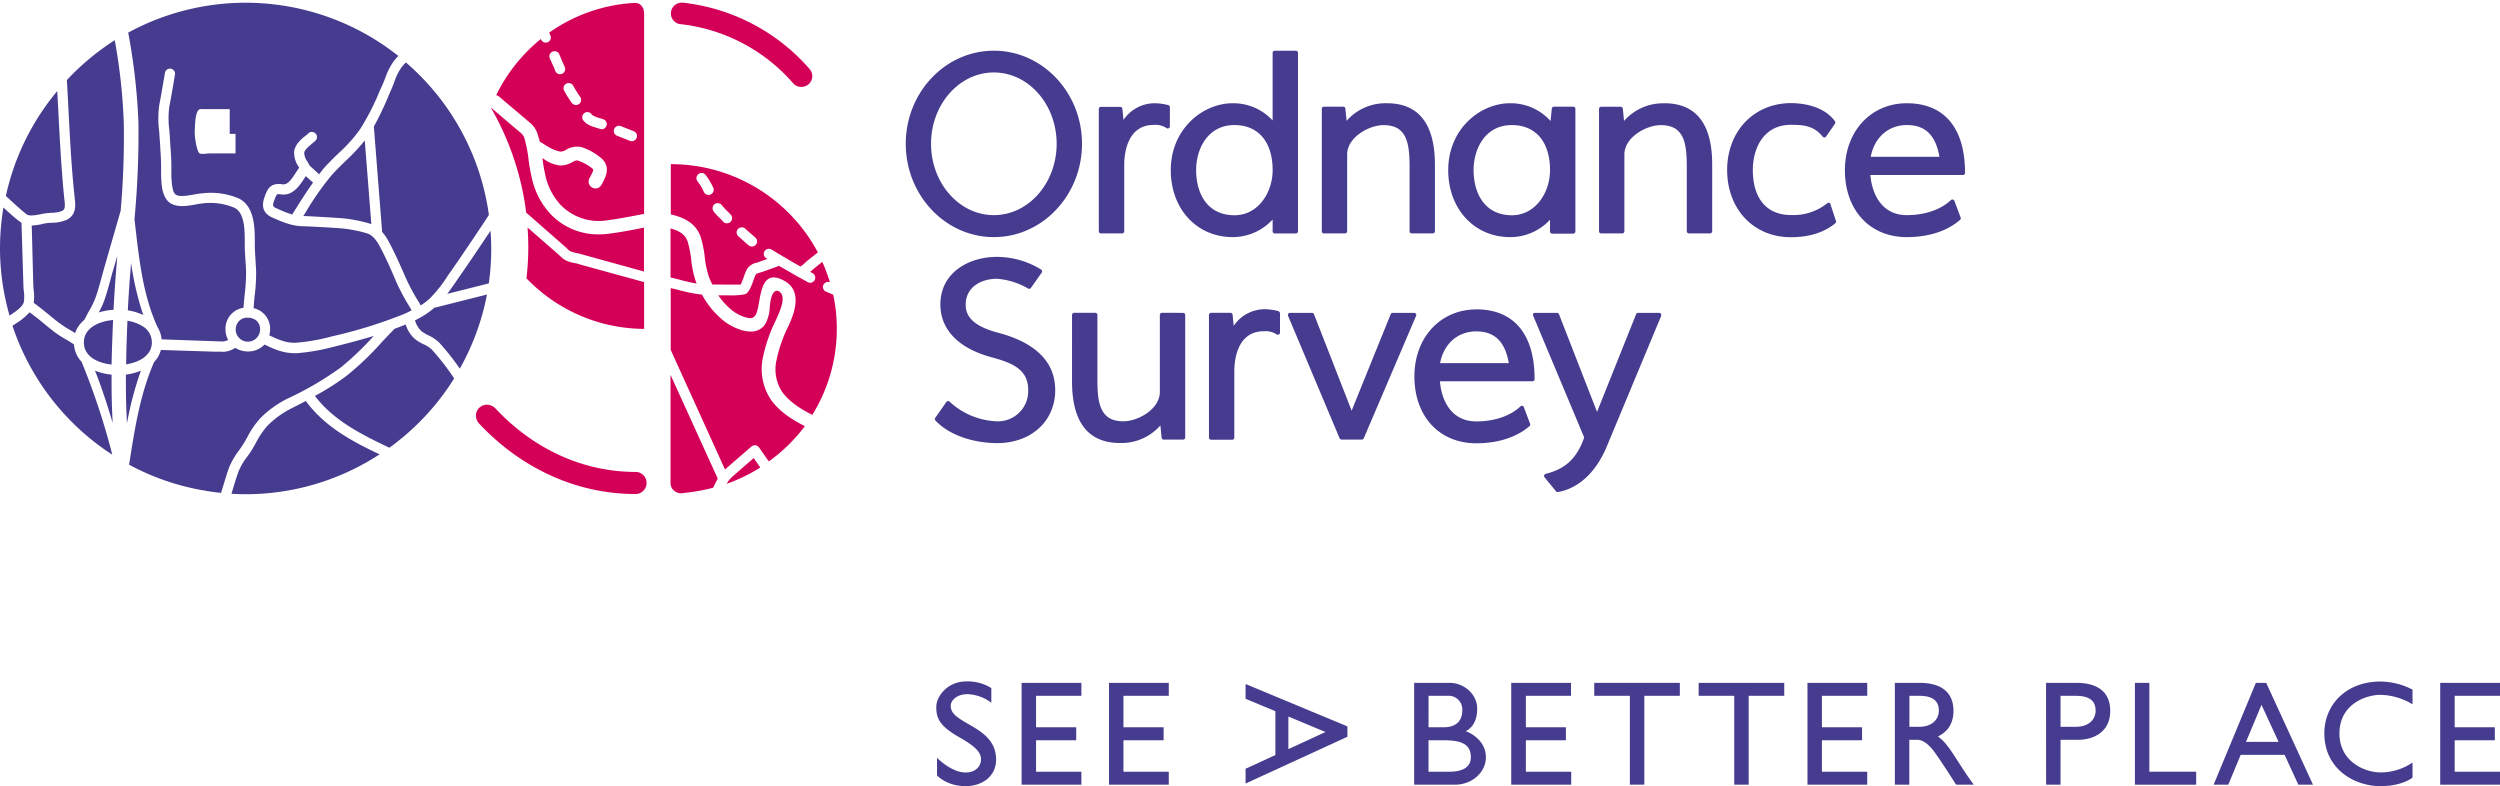 <svg id="Layer_1" data-name="Layer 1" xmlns="http://www.w3.org/2000/svg" viewBox="0 0 1024 322"><defs><style>.cls-1{fill:#453c90;}.cls-2{fill:#d40058;}</style></defs><path class="cls-1" d="M84.3,201c-.39-.05-1-.16-2-.32l-2.19-.42a99.56,99.56,0,0,1-27.25-9.93l.29-1.75c2.15-13.6,4.38-27.63,10-40.33a11.09,11.09,0,0,0,2.75-4.91l21.43.69c1.84,0,3.23,0,4.17.08h0a9.82,9.82,0,0,0,4.87-1.63,9.64,9.64,0,0,0,5.19,1.49,9.3,9.3,0,0,0,6.8-2.85c3.88,1.91,7.61,3.54,12.32,3.54h1a84.36,84.36,0,0,0,15.45-2.74c5-1.21,10.41-2.67,15.93-4.3a118.94,118.94,0,0,1-13.53,12.93,130,130,0,0,1-21.75,12.71,42.7,42.7,0,0,0-11.12,8,36.51,36.51,0,0,0-5.42,7.91c-.36.62-.7,1.26-1.08,1.9-.69,1.17-1.47,2.3-2.31,3.49a30.61,30.61,0,0,0-4.12,7.2c-1.1,3.13-2,6.39-3,9.51l-.19.61c-2.13-.21-4.22-.5-6.28-.84m41-36.8c7.6,10.37,18.76,16.5,30.23,21.85a100.23,100.23,0,0,1-54.86,16.34c-2,0-3.9-.07-5.82-.18.88-3,1.8-6.08,2.84-9a26.35,26.35,0,0,1,3.6-6.18,41.12,41.12,0,0,0,2.51-3.81c.37-.63.73-1.28,1.1-1.94a32.17,32.17,0,0,1,4.75-7,38.12,38.12,0,0,1,10-7.17ZM56.71,50.55a249.64,249.64,0,0,0-4.2-37.19,100.63,100.63,0,0,1,110.65,9.56A23.71,23.71,0,0,0,161.34,25a26.2,26.2,0,0,0-3.51,6.89c-.33.81-.63,1.64-1,2.44l-1.34,3a98.19,98.19,0,0,1-8.07,15.7,61.21,61.21,0,0,1-8.81,9.8c-2.12,2.05-4.29,4.16-6.28,6.45-.52.68-1.05,1.4-1.62,2.1l-3.9-3.56c-.27-.51-.57-1.06-.9-1.63a6.66,6.66,0,0,1-1.31-3.6c.13-1.29,2-2.73,3.37-3.89.4-.34.81-.67,1.15-1a2,2,0,0,0,.71-1.44,2,2,0,0,0-.53-1.51,2.06,2.06,0,0,0-1.43-.71,2,2,0,0,0-1.5.52c-.31.28-.67.58-1,.87-2,1.54-4.38,3.6-4.86,6.44a9.76,9.76,0,0,0,1.8,6.39l.23.44c-.43.59-.85,1.23-1.29,1.9-2,3.15-3.51,5.17-5.52,4.9-5.13-.78-6.22,2.12-7.26,4.9s-1.79,6.72,3.48,8.89l1.46.62a39.41,39.41,0,0,0,5.95,2.13,25.33,25.33,0,0,0,3.45.57l4.73.19c3.24.17,6.48.33,9.72.56a54.69,54.69,0,0,1,13.07,2.22c2.6.82,4.2,3.4,5.43,5.72,2,3.79,3.94,7.94,6.26,13.48a83.82,83.82,0,0,0,5.78,10.93c.27.44.53.9.81,1.36a30.49,30.49,0,0,1-3.34,1.64,194.06,194.06,0,0,1-29.4,9.09,79.79,79.79,0,0,1-14.47,2.57c-4.08.25-7.37-1.26-11.1-3a9.22,9.22,0,0,0,.33-2.45,8.58,8.58,0,0,0-6.76-8.68c.12-1.72.26-3.51.44-5.15a72.22,72.22,0,0,0,.6-9.64c-.05-1.75-.17-3.5-.28-5.24-.11-2-.26-4-.26-6v-1c0-6-.09-14.91-6.75-18a29.17,29.17,0,0,0-14.45-2.06,30.18,30.18,0,0,0-3.78.54c-2.59.45-5.61,1-7.22.13-1.08-.56-1.46-2.29-1.71-4.09a43.33,43.33,0,0,1-.27-6V68.31c0-2.82-.19-5.65-.39-8.37l-.2-3.28c-.06-1-.15-2.15-.23-3.26a36.62,36.62,0,0,1,0-9.81c.9-4.62,1.66-9.2,2.29-13.08a2.07,2.07,0,1,0-4.09-.68c-.67,3.84-1.4,8.38-2.29,12.94a39.16,39.16,0,0,0-.09,10.92c.08,1.16.15,2.24.22,3.26s.21,2.15.21,3.28c.18,2.71.37,5.47.37,8.17v1.37a49.07,49.07,0,0,0,.31,6.53c.26,1.8,1,5.71,4,7.2s6.58.83,9.81.26a30.19,30.19,0,0,1,3.24-.49,25.22,25.22,0,0,1,12.53,1.78c4.37,1.93,4.37,9.23,4.37,14.14v1c0,2.09.15,4.17.28,6.26.11,1.7.26,3.46.26,5.09a72.62,72.62,0,0,1-.57,9.09c-.18,1.77-.36,3.6-.47,5.43a8.67,8.67,0,0,0-7.39,8.84,9.09,9.09,0,0,0,1.09,4.33,5.24,5.24,0,0,1-3.08.62L66.19,139a11.19,11.19,0,0,0-1.61-4.91c-6-13-7.58-27.68-9.21-41.87l-.29-2.38a379.59,379.59,0,0,0,1.63-39.32m23.09,2h0a23,23,0,0,0,.26,5c.12,1,.83,4.86,1.73,5.31s3.23,0,4.15,0H96.48v-8H94.09V44.7H83.47c-1.2,0-1.67-.24-2.29.54C80,46.79,79.9,50.71,79.8,52.58m-33.48,78.5c-.26,5.92-.48,12-.62,18.24-5.81-.64-11.34-3.35-11.34-9.09s5.88-8.64,12-9.15m5.84.3a16.72,16.72,0,0,1,6,2.12,7.69,7.69,0,0,1,4,6.73c0,5.28-5,8.16-10.54,9,.09-6.07.29-12,.54-17.82m126.26-5.48,21-5.29A100.46,100.46,0,0,1,188.34,151a100.06,100.06,0,0,0-8.51-10.74,16.23,16.23,0,0,0-4.56-3,17.81,17.81,0,0,1-2.67-1.63,9.78,9.78,0,0,1-2.62-4.42,36.32,36.32,0,0,0,8.1-5.29,1,1,0,0,0,.34,0m5-13a54,54,0,0,1-7.51,9.47,29.41,29.41,0,0,1-3.57,2.71c-.29-.47-.57-1-.84-1.43a83.11,83.11,0,0,1-5.59-10.5c-2.43-5.66-4.41-9.92-6.48-13.82A20.7,20.7,0,0,0,156.52,95l-3.39-43.15A129.48,129.48,0,0,0,159.25,39l1.3-3c.37-.83.72-1.71,1-2.58a23.51,23.51,0,0,1,2.91-5.85,25.68,25.68,0,0,1,1.79-2,100.46,100.46,0,0,1,34,62.44L199,90c-4.55,6.82-9.26,13.86-14,20.69-.58.76-1.1,1.53-1.63,2.29M137.56,89.22c-3.29-.23-6.59-.4-9.88-.59l-3.44-.16.83-1.31a118.42,118.42,0,0,1,10.5-15.08c1.86-2.17,4-4.21,6-6.17a79.67,79.67,0,0,0,7.84-8.38l2.69,34.32-.43-.2a58,58,0,0,0-14.13-2.43m49.24,26.1,1.55-2.24c4.28-6.13,8.47-12.41,12.59-18.56.16,2.33.29,4.79.29,7.23a101.15,101.15,0,0,1-1,14.33l-17,4.28c1.26-1.64,2.43-3.41,3.58-5M128.22,74.8c-2.39,3.32-4.58,6.77-6.72,10.16l-1.81,2.9A40.13,40.13,0,0,1,115,86.11l-1.43-.65c-1.81-.76-2.14-1-1.18-3.55s1-2.55,2.76-2.29c4.75.69,7.59-3.59,9.61-6.73l.51-.77ZM52.36,127.12c.31-6.45.81-13,1.33-19.44a118.37,118.37,0,0,0,5,21.36,22.61,22.61,0,0,0-6.33-1.92M33.53,148.47A288.14,288.14,0,0,1,46,186.25,100.82,100.82,0,0,1,5.13,133.5l.1-.13,1.25-.85a25,25,0,0,0,5.64-4.61c2,1.49,4,3,5.85,4.61,1.4,1.14,2.8,2.29,4.23,3.4a42.71,42.71,0,0,0,4.64,3c1.23.72,2.37,1.41,3.46,2.18a11.5,11.5,0,0,0,3.23,7.22ZM4,81.73c-.55-.52-1.12-1-1.61-1.44a100.54,100.54,0,0,1,21.06-43l.38,7.12c.62,12,1.25,24.35,2.45,36.49l.12.93c.32,2.92.23,3.93-.94,4.56a11.61,11.61,0,0,1-4.28.76c-.6,0-1.19.13-1.73.13a28.11,28.11,0,0,0-2.84.48c-2.15.38-4.6.88-5.75,0-2.35-1.85-4.63-4-6.86-6M1.4,85c2.23,2.06,4.52,4.17,7,6l.4.28.78,25.46a25.17,25.17,0,0,0,.19,2.53,16.28,16.28,0,0,1,0,4.41c-.42,1.94-3.35,3.91-5.49,5.35l-.37.24A100.13,100.13,0,0,1,0,101.75,102.06,102.06,0,0,1,1.4,85m184.34,69.57.28.45a101.19,101.19,0,0,1-26.52,28.37c-11.56-5.45-23.06-11.31-30.51-21.24a98.79,98.79,0,0,0,13.09-8.32,121,121,0,0,0,14.27-13.64c1.75-1.87,3.5-3.72,5.29-5.53,1.52-.56,3-1.12,4.53-1.75a13.08,13.08,0,0,0,3.94,6.08,20,20,0,0,0,3.24,1.95,12.31,12.31,0,0,1,3.48,2.19,102.84,102.84,0,0,1,8.91,11.44M96.57,134.94A4.78,4.78,0,0,1,98,131.41a4.61,4.61,0,0,1,3.56-1.27,5.35,5.35,0,0,1,3.49,1.2,4.57,4.57,0,0,1,1.48,3.6,5,5,0,1,1-10,0m-45,18.5a23.62,23.62,0,0,0,6.18-1.59A136.25,136.25,0,0,0,52,173.46c-.11-2.67-.24-5.34-.32-8-.12-4.06-.12-8.06-.12-12.06m-6.2-39.22c.37-1.39.74-2.78,1.15-4.09l1.54-5.36c-.6,7.34-1.18,14.76-1.54,22.15A25.17,25.17,0,0,0,40.43,128a32.05,32.05,0,0,0,2.27-4.9c1-2.93,1.87-6,2.66-8.92m.47,51.46c.08,2.52.2,5,.31,7.55-2.13-7.18-4.45-14.37-7.23-21.38a23.08,23.08,0,0,0,6.79,1.63c0,4,0,8.1.13,12.2M28,44.08c-.19-3.75-.4-7.51-.61-11.29A101.33,101.33,0,0,1,47,16.47a231.6,231.6,0,0,1,3.71,34.15,346.5,346.5,0,0,1-1.29,35.7L42.9,109c-.41,1.39-.78,2.81-1.17,4.21-.78,2.88-1.59,5.85-2.58,8.66a37.17,37.17,0,0,1-3,6.07c-.52,1-1.08,2.06-1.62,3.1a11.7,11.7,0,0,0-3.76,5.36l-1.93-1.14a39.88,39.88,0,0,1-4.19-2.7c-1.4-1-2.79-2.14-4.17-3.27-2.15-1.75-4.38-3.61-6.67-5.24a20.18,20.18,0,0,0,0-5.15,22.27,22.27,0,0,1-.18-2.23L13,92.37a24.52,24.52,0,0,0,4.34-.61,12.09,12.09,0,0,1,2.41-.42l1.63-.11a14.76,14.76,0,0,0,6-1.23c4-2,3.54-6.09,3.23-8.78l-.09-.86C29.24,68.35,28.61,56,28,44.08"/><path class="cls-2" d="M260.31,193.29h0a4.53,4.53,0,1,1,0,9.06c-23.82,0-46.54-10.22-64-28.78a4.78,4.78,0,0,1-1-5.12,4.54,4.54,0,0,1,4.14-2.69,4.94,4.94,0,0,1,3.59,1.64c15.68,16.72,36,25.9,57.29,25.9M278.64,9.91v0a4.43,4.43,0,0,1,.49-8.82h.55a80.45,80.45,0,0,1,51.94,27.19,4.42,4.42,0,0,1,0,5.81,4.6,4.6,0,0,1-3.37,1.52,4.45,4.45,0,0,1-3.41-1.54,71.6,71.6,0,0,0-46.2-24.19m.41,104.85c-1.47-.38-2.95-.75-4.4-1.07V93.58c3.91,1,6.09,2.65,7,5.35a39.48,39.48,0,0,1,1.47,7.39,41.08,41.08,0,0,0,1.87,8.91c.11.32.25.62.37.93-2.09-.35-4.22-.88-6.32-1.4M287,97.06c-2.09-6-7.47-8.18-12.24-9.22V67.24A68.14,68.14,0,0,1,335,103.39l-3.9,3.08c-.41.32-.84.71-1.28,1.11A15.21,15.21,0,0,1,328,109.1h-.2c-.8-.33-10.31-5.94-11.73-6.87a2.1,2.1,0,0,0-2.32,3.5l.64.31-3.5,1.24-1,.33a6,6,0,0,0-4.43,3.66,17.8,17.8,0,0,0-.69,1.84,28.23,28.23,0,0,1-1.38,3.43c-1.8.09-7.63,0-11.62,0a32.77,32.77,0,0,1-1.44-3.27,38.69,38.69,0,0,1-1.64-7.76A44.43,44.43,0,0,0,287,97.06m5.19,102.58a.83.83,0,0,0-.17.15,70.13,70.13,0,0,1-10,1.9c-2.45.26-3.67.82-5.5-.41a4,4,0,0,1-1.87-3.27V153.54L294,196.06c-.67,1.18-1.26,2.39-1.81,3.58m23.22-36.47c3.59,5.43,9.37,8.91,14.26,11.37A67.57,67.57,0,0,1,314.9,189l-4-5.74a2.14,2.14,0,0,0-1.47-.87,2.11,2.11,0,0,0-1.63.5L297.29,192l-.32.32-22.25-49V118c1.11.26,2.24.52,3.37.82a64.6,64.6,0,0,0,9.46,1.87,35.09,35.09,0,0,0,9.5,11.2c2.35,1.7,7.79,4.67,12.17,3.74a6.53,6.53,0,0,0,4.45-3.27,16.48,16.48,0,0,0,1.63-6.54c.54-6.74,2.57-7.28,3.89-6.4,2.61,1.74,1.1,6.16-.91,10.65l-.41.93a62.8,62.8,0,0,0-5.45,15.8,22.53,22.53,0,0,0,3,16.36m23.05-43.69c.93.47,1.88.82,2.82,1.25a66.91,66.91,0,0,1-8.55,49.18h-.1c-4.35-2.23-9.54-5.29-12.54-9.81A16.89,16.89,0,0,1,318,147.77a57.33,57.33,0,0,1,5-14.35l.41-.93c1.75-3.9,5.34-13.09-1.82-17.28-12.33-7.21-9.2,12.48-12.82,14.57-.24.12-.3.38-.71.48-1.83.36-5.51-1.12-7.69-2.76a27.74,27.74,0,0,1-6.16-6.54h3.91a29,29,0,0,0,7.2-.48c1.52-.86,2.36-3,3.37-5.87a15.41,15.41,0,0,1,.56-1.49c.41-.93.47-1,1.88-1.41l1.13-.35,5.39-1.92.72-.29c.21-.1.6-.3.5-.3.39.09,7.08,4,7.08,4l4.91,2.71a2.12,2.12,0,0,0,1,.27,2.1,2.1,0,0,0,1-3.93l-1-.53c.24-.22.32-.3.7-.63s.73-.67,1.09-.94l3.16-2.54a71.16,71.16,0,0,1,3.12,8.36,2.08,2.08,0,1,0-1.53,3.87m-27,72a67.16,67.16,0,0,1-13.75,6.67A11.79,11.79,0,0,1,300,195.2l8.71-7.58ZM231.4,101,215.53,87.09A114.27,114.27,0,0,0,201,44L213.38,54.5A4.73,4.73,0,0,1,215,57.37a50.87,50.87,0,0,1,1.48,7.84,67.43,67.43,0,0,0,1.2,6.91,31.42,31.42,0,0,0,7.82,15.55A26.86,26.86,0,0,0,245.23,96a31.33,31.33,0,0,0,3.88-.24c4.95-.62,9.88-1.53,14.66-2.54v18L238,104.09c-.45-.15-1-.27-1.63-.41a13.35,13.35,0,0,1-2.78-.78,6.74,6.74,0,0,1-1.38-1.17Zm5.56,7.16,26.87,7.39v19.16A67.18,67.18,0,0,1,215.64,114a113.29,113.29,0,0,0,.75-12.75c0-2.71-.11-5.39-.3-8.06l12.55,10.94c.21.18.42.39.65.61a10.16,10.16,0,0,0,2.42,1.9,15.21,15.21,0,0,0,3.79,1.14c.52.11,1,.21,1.46.34M259.72,1.2C264.16,1,263.83,6,263.83,6V87.59c-5,1-10.2,2-15.33,2.68a21.75,21.75,0,0,1-18.88-6.36,25.78,25.78,0,0,1-6.42-13c-.47-2-.75-4-1-6.15l.32.19a13.74,13.74,0,0,0,7,2.84,9.32,9.32,0,0,0,4.8-1.34c1.23-.69,1.8-.84,2.34-.69a19.07,19.07,0,0,1,5.63,3c.92.68,1,.77-.49,3.58l-.39.74a2.81,2.81,0,0,0,1.18,3.78,2.94,2.94,0,0,0,1.3.32,2.77,2.77,0,0,0,2.48-1.5l.37-.69c1.33-2.53,3.82-7-1.09-10.71a24.23,24.23,0,0,0-7.39-4,8.44,8.44,0,0,0-6.35,1.06,4.26,4.26,0,0,1-2.25.75c-3.51-.34-8.06-4-8.55-4-.2-.85-.4-1.44-.66-2.29a10.1,10.1,0,0,0-3.38-5.53L204.4,39.54a2.67,2.67,0,0,0-1.16-.56,67.6,67.6,0,0,1,18.29-23l.12.24a2.08,2.08,0,0,0,1.91,1.23,2,2,0,0,0,.87-.18,2.1,2.1,0,0,0,1-2.78l-.5-1.11A66.72,66.72,0,0,1,259.72,1.2m42.56,92.59a2.09,2.09,0,0,0,.17,3c1.39,1.26,2.81,2.52,4.26,3.75a2.11,2.11,0,0,0,2.71-3.23c-1.4-1.18-2.8-2.41-4.16-3.64a2.11,2.11,0,0,0-3,.16m-6.54-9.7v0a2.1,2.1,0,0,0-3.49,2.34,13.3,13.3,0,0,0,1.36,1.64l1.64,1.63,1,1.08a2,2,0,0,0,1.53.65,2.18,2.18,0,0,0,1.45-.56,2.15,2.15,0,0,0,.09-3l-1-1.06c-.58-.51-1.1-1.07-1.64-1.63a11.16,11.16,0,0,1-.93-1.13m-9.67-12.72,0,0a2.07,2.07,0,0,0-.35,2.91,21.35,21.35,0,0,1,2.62,4.38,2.09,2.09,0,0,0,1.88,1.18,2.07,2.07,0,0,0,.92-.21,2.08,2.08,0,0,0,1-2.8,27,27,0,0,0-3.15-5.2,2.08,2.08,0,0,0-1.41-.77,2.06,2.06,0,0,0-1.53.48m-56.6-41a2.11,2.11,0,0,0,.75-.08,2.08,2.08,0,0,0,1.14-1.15,2,2,0,0,0,0-1.61c-.34-.82-.7-1.66-1.07-2.45l-1.2-2.87A2.1,2.1,0,0,0,225.24,24l1.25,2.77c.36.73.7,1.56,1,2.37a2.08,2.08,0,0,0,1.93,1.27m7.71,12.22a2.11,2.11,0,0,0,.53-2.93c-.79-1.13-1.61-2.35-2.3-3.58-.2-.32-.39-.67-.57-1a2.1,2.1,0,1,0-3.71,2c.19.4.4.77.61,1.14.79,1.38,1.68,2.69,2.51,3.9A2.13,2.13,0,0,0,236,43a2.21,2.21,0,0,0,1.19-.38m11.25,8.86A2.1,2.1,0,0,0,247,48.82l-2.09-.65a8.13,8.13,0,0,1-2.25-1,2.39,2.39,0,0,1-.44-.46,2.1,2.1,0,0,0-3.29,2.62,7.44,7.44,0,0,0,1.19,1.19,11.84,11.84,0,0,0,3.62,1.63l.68.22.51.16.87.28a2.22,2.22,0,0,0,1.44,0,2.14,2.14,0,0,0,1.18-1.33m12.34,5a2.1,2.1,0,0,0-1.18-2.73l-5.29-2.09a2.07,2.07,0,0,0-2.07.31,2.11,2.11,0,0,0-.78,2,2.14,2.14,0,0,0,1.31,1.64L258,57.69a2.4,2.4,0,0,0,.79.15,2.12,2.12,0,0,0,1.95-1.33"/><path class="cls-1" d="M521.27,89.91a22.22,22.22,0,0,1-16.39,7.21c-14.68,0-25.33-11.55-25.33-27.42,0-16.94,13.16-27.41,25.33-27.41a21.88,21.88,0,0,1,16.39,7.05V21.64a.87.87,0,0,1,.88-.87h8.63a.88.88,0,0,1,.88.87V94.75a.89.89,0,0,1-.88.87h-8.63a.88.88,0,0,1-.88-.87ZM489.94,69.7c0,8.88,4.06,18.42,15.67,18.47,9.81,0,15.66-9.4,15.66-18.47,0-11.57-5.85-18.47-15.66-18.47-10.81,0-15.67,9.58-15.67,18.47m52.34,25.9a.85.85,0,0,1-.87-.87V44.56a.86.86,0,0,1,.87-.86h7.91a.86.86,0,0,1,.87.79l.51,5a21.23,21.23,0,0,1,16.54-7.2c13,0,19.64,8.5,19.64,25.23V94.73a.89.89,0,0,1-.88.87h-8.63a.88.88,0,0,1-.88-.87v-25c0-4.35,0-9.17-1.39-12.72-1.52-3.93-4.41-5.75-9.27-5.75-6,0-14.9,5-14.9,12V94.73a.89.89,0,0,1-.89.87Zm137.34,32.54a.87.87,0,0,1,.81.82,1.41,1.41,0,0,1,0,.41L657.9,183.44c-4.41,10.24-11.47,16.67-19.87,18.12h0a1,1,0,0,1-.69-.32l-4.69-5.73a.86.86,0,0,1-.15-.83.88.88,0,0,1,.62-.59c8.14-2,12.87-6.48,15.76-14.91L628,129.35a.85.85,0,0,1,0-.82.91.91,0,0,1,.74-.39h9a.88.88,0,0,1,.82.56l15.59,40,16-40a.85.85,0,0,1,.82-.55ZM407.09,20.77c19.91,0,36.1,17.11,36.1,38.13S427,97.12,407.09,97.12,371,79.93,371,58.9s16.18-38.13,36.07-38.13M432.8,58.9c0-16.11-11.52-29.22-25.71-29.22S381.36,42.79,381.36,58.9s11.55,29.22,25.73,29.22S432.8,75,432.8,58.9m51.77,69.24a.91.91,0,0,1,.63.25.85.85,0,0,1,.26.62v50.17a.87.87,0,0,1-.89.87h-7.9a.86.86,0,0,1-.87-.79l-.51-5a21.23,21.23,0,0,1-16.55,7.19c-13,0-19.64-8.48-19.64-25.23V129a.89.89,0,0,1,.89-.87h8.64a.91.91,0,0,1,.62.26.86.86,0,0,1,.25.61v25.08c0,4.55,0,9.17,1.38,12.74,1.54,3.92,4.43,5.74,9.28,5.74,6,0,14.91-5,14.91-12V129a.91.91,0,0,1,.25-.61.92.92,0,0,1,.63-.26Zm95.38.39a.87.87,0,0,1,.08.84L558.6,179.52a.86.86,0,0,1-.8.53h-8.29a.9.9,0,0,1-.81-.53l-21.12-50.17a.88.88,0,0,1,.08-.82.9.9,0,0,1,.73-.39h9a.86.86,0,0,1,.82.56l15.42,39.5,16-39.51a.85.85,0,0,1,.8-.55h8.79a.91.91,0,0,1,.74.39m24.73-1.82c15.4,0,23.88,10.13,23.88,28.58a.87.87,0,0,1-.24.62.94.94,0,0,1-.63.26h-37.9c.63,8.11,4.82,16.44,14.89,16.44,7.39,0,14-2.24,18.06-6.14a.93.93,0,0,1,.83-.22.82.82,0,0,1,.6.54l2.54,6.78a.9.9,0,0,1-.25,1c-6.77,5.77-15.58,7-21.78,7-15.15,0-25.35-11-25.35-27.42,0-15.9,10.67-27.41,25.35-27.41m-14.79,22H618c-1.52-8.86-5.8-13-13.35-13s-13.27,5.06-14.79,13M450.94,95.6a.87.87,0,0,1-.87-.87V44.64a.87.87,0,0,1,.87-.86h7.92a.87.87,0,0,1,.87.78l.46,4.56A15.4,15.4,0,0,1,473,42.29a23.22,23.22,0,0,1,5.5.76.88.88,0,0,1,.68.85v7.84a.89.89,0,0,1-.43.76.87.87,0,0,1-.88,0,8.17,8.17,0,0,0-5.31-1.33c-11.21,0-12.07,12.51-12.07,16.32V94.73a.88.88,0,0,1-.26.62.84.84,0,0,1-.63.25ZM781,42.29c15.4,0,23.88,10.12,23.88,28.51a.88.88,0,0,1-.87.88h-37.9C766.78,79.8,771,88.12,781,88.12c7.49,0,14-2.29,18.09-6.16a.88.88,0,0,1,.79-.23.93.93,0,0,1,.65.55l2.52,6.77a.84.84,0,0,1-.27,1.07c-6.76,5.79-15.57,7-21.78,7-15.15,0-25.33-11.05-25.33-27.42,0-15.89,10.65-27.41,25.33-27.41M766.25,64.22h28.14c-1.53-8.86-5.8-13-13.35-13s-13.28,5.08-14.79,13m-357.64,72c15.68,4.12,23.62,12.08,23.61,23.64-.06,12.75-9.89,21.65-23.89,21.65-10.45-.11-19.88-3.59-25.22-9.31a.87.87,0,0,1,0-1.1l4.51-6.45a.9.9,0,0,1,.63-.37.77.77,0,0,1,.68.22,30,30,0,0,0,19.42,8.07,12.43,12.43,0,0,0,9.17-3.61,12.3,12.3,0,0,0,3.62-9.15c.07-8.69-6.82-11.25-15.19-13.53-13.42-3.66-20.77-11.33-20.77-21.56,0-13.33,12-19.51,23.15-19.51a34.57,34.57,0,0,1,18.11,5.21.94.94,0,0,1,.39.58.81.81,0,0,1-.14.66l-4.42,6.26a.92.92,0,0,1-1.15.27,29.37,29.37,0,0,0-12.79-4c-6.29,0-12.77,3.27-12.77,10.6-.15,7.06,7.37,9.85,13.05,11.46m115-8.76a.91.91,0,0,1,.68.87v7.87a.88.88,0,0,1-.46.78.9.9,0,0,1-.87,0,8.2,8.2,0,0,0-5.32-1.33c-11.18,0-12.06,12.5-12.06,16.32v27.24a.87.87,0,0,1-.87.87h-8.64a.88.88,0,0,1-.88-.87V129a.87.87,0,0,1,.26-.61.9.9,0,0,1,.62-.26H504a.86.86,0,0,1,.87.79l.45,4.55a15.44,15.44,0,0,1,12.79-6.82,25.07,25.07,0,0,1,5.52.77M749.23,83.06a.81.81,0,0,1,.54.64L752,90.47a.89.89,0,0,1-.27,1c-4.58,3.77-10.71,5.69-18.22,5.69-15.34,0-26.07-11.61-26.07-27.51s11-27.41,26.17-27.41c3.76,0,13.1.72,18,7.43a.87.87,0,0,1,0,1l-3.64,5.25a.81.81,0,0,1-.68.39,1.24,1.24,0,0,1-.73-.34c-3.61-4.48-7.81-4.84-12.95-4.84-11.56,0-15.65,10-15.65,18.48,0,11.72,5.7,18.47,15.65,18.47a22.31,22.31,0,0,0,14.86-4.84.81.81,0,0,1,.8-.16M618.51,97.12c-14.67,0-25.32-11.59-25.32-27.42,0-16.94,13.13-27.41,25.32-27.41a21.85,21.85,0,0,1,16.59,7.28l.52-5.08a.87.87,0,0,1,.88-.79h7.91a.86.86,0,0,1,.87.86V94.83a.87.87,0,0,1-.87.87h-8.65a.87.87,0,0,1-.87-.87V90a22.17,22.17,0,0,1-16.38,7.13M603.58,69.7c0,8.88,4.11,18.42,15.65,18.47,9.8,0,15.66-9.4,15.66-18.47,0-11.57-5.86-18.47-15.66-18.47-10.8,0-15.65,9.58-15.65,18.47m78.14-27.41c13,0,19.65,8.47,19.59,25.2V94.73a.88.88,0,0,1-.88.87h-8.64a.88.88,0,0,1-.88-.87v-25c0-4.35,0-9.17-1.37-12.72-1.54-3.93-4.43-5.75-9.29-5.75-6,0-14.9,5-14.9,12V94.73a.91.91,0,0,1-.26.62.9.9,0,0,1-.62.25h-8.64a.87.87,0,0,1-.87-.87V44.6a.87.87,0,0,1,.87-.87h8a.89.89,0,0,1,.88.79l.5,5a21.28,21.28,0,0,1,16.55-7.2"/><path class="cls-1" d="M383.8,317.61v-7.2s5.87,6,11.67,6c4.29,0,6.35-2.65,6.35-5.43,0-3.27-3.27-5.81-9.25-9.2-8-4.59-9.07-7.91-9.07-12.21s4.53-10.46,12.27-10.46a18.14,18.14,0,0,1,10.28,2.73v6a17.26,17.26,0,0,0-9.73-3.51c-4.66,0-6.9,2.78-6.9,4.66,0,3.45,2.72,5,8.53,8.34S408,304.36,408,311.14,402.42,322,395.47,322C387.73,322,383.8,317.61,383.8,317.61Z"/><path class="cls-1" d="M418.45,279.7h24.49V285H424.37V297.9h16.45v5.32H424.37v12.87h18.57v5.32H418.45Z"/><path class="cls-1" d="M454.25,279.7h24.48V285H460.17V297.9h16.45v5.32H460.17v12.87h18.56v5.32H454.25Z"/><path class="cls-1" d="M579.24,279.7h14.45c6,0,11.37,4.59,11.37,10.64,0,7.44-4.72,9.13-4.72,9.13s8.28,2.78,8.28,10.76c0,6.1-5.68,11.18-12.63,11.18H579.24Zm12.09,18.2c4,0,7.62-1.7,7.62-7A5.58,5.58,0,0,0,593,285h-7.86V297.9Zm2.36,18.19c4.84,0,8.77-1.51,8.77-5.92,0-5.56-4.23-6.95-11-6.95h-6.34v12.87Z"/><path class="cls-1" d="M619,279.7h24.49V285H625V297.9H641.4v5.32H625v12.87h18.57v5.32H619Z"/><path class="cls-1" d="M667.59,285H653V279.7h35.06V285H673.51v36.39h-5.92Z"/><path class="cls-1" d="M710.34,285H695.77V279.7h35.06V285H716.26v36.39h-5.92Z"/><path class="cls-1" d="M740.34,279.7h24.48V285H746.26V297.9H762.7v5.32H746.26v12.87h18.56v5.32H740.34Z"/><path class="cls-1" d="M776.13,279.7h10.22c8,0,13.79,3.26,13.79,11.49,0,5.56-2.79,8.76-6.35,10.46a18.6,18.6,0,0,1,4.05,4.11c2.36,2.9,6.29,9.91,10.64,15.65h-7.26s-8-12.69-10.15-15c-2.72-3-4.54-3.39-5.93-3.39h-3.08v18.38h-5.93Zm9.92,18c5.56,0,8.1-3.26,8.1-6.59,0-5-3.93-6.1-8-6.1h-4.05v12.69Z"/><path class="cls-1" d="M838.06,279.7h12.51c8,0,13.79,3.26,13.79,11.49,0,8.88-7.2,11.84-13.18,11.84H844v18.38h-5.92Zm12.21,18c5.56,0,8.1-3.26,8.1-6.59,0-5-3.93-6.1-8-6.1H844v12.69Z"/><path class="cls-1" d="M874.46,279.7h5.92v36.39h19.17v5.32H874.46Z"/><path class="cls-1" d="M924,279.7h4.24l19.16,41.71h-6l-5.62-12.21h-18l-5.08,12.21h-6Zm9.31,24.18-7-15.17-6.35,15.17Z"/><path class="cls-1" d="M952.05,300.37c0-11.84,9.06-21.22,23-21.22a28.87,28.87,0,0,1,13.12,3.33v6a26.5,26.5,0,0,0-13.12-3.87c-6.23,0-16.81,4-16.81,15.77s10.58,16,16.81,16a23.15,23.15,0,0,0,13.12-4.05v6.17S984.09,322,975.08,322C964,322,952.05,314.76,952.05,300.37Z"/><path class="cls-1" d="M999.51,279.7H1024V285h-18.56V297.9h16.44v5.32h-16.44v12.87H1024v5.32H999.51Z"/><path class="cls-1" d="M551.9,297.53v4.24l-41.71,19.16v-6.05l12.21-5.62V291.31l-12.21-5.08v-6.05Zm-24.18,9.31,15.17-7-15.17-6.35Z"/></svg>